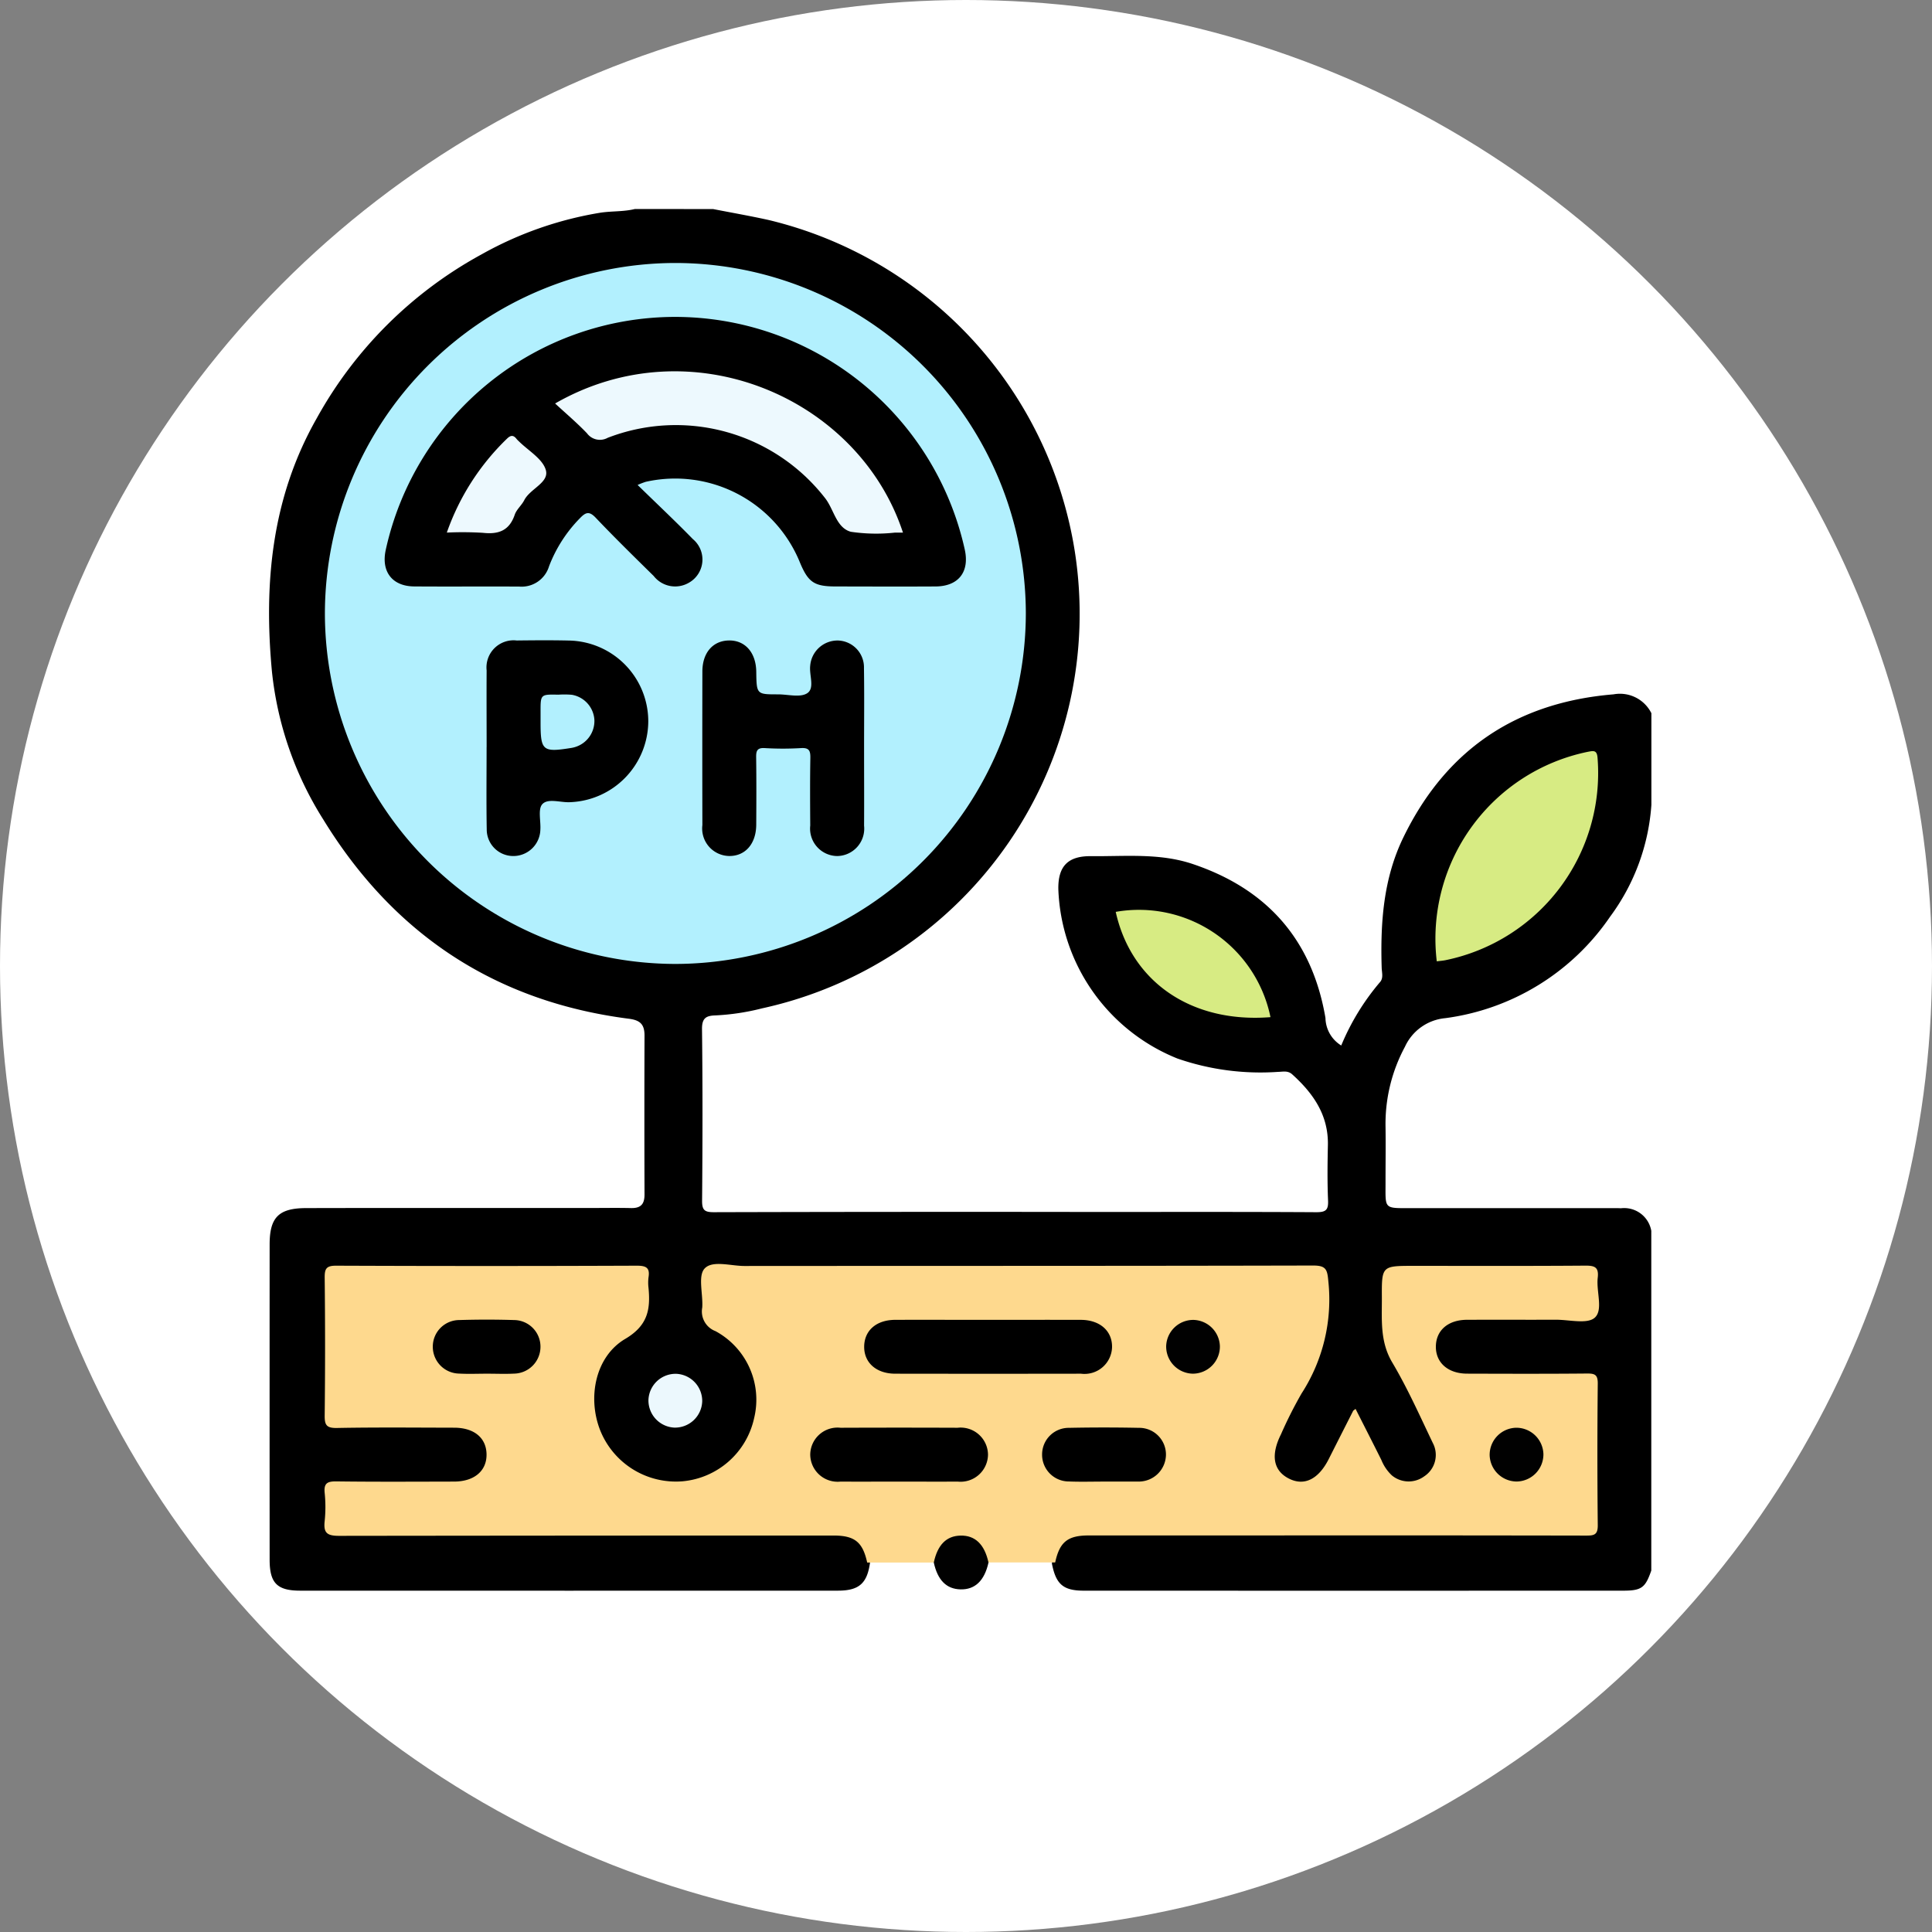<svg xmlns="http://www.w3.org/2000/svg" width="167" height="167" viewBox="0 0 167 167">
  <rect x="0" y="0" width="167" height="167" fill="#808080" stroke="none"/>
  <g id="Grupo_894793" data-name="Grupo 894793" transform="translate(-717 -3100.332)">
    <circle id="Elipse_6350" data-name="Elipse 6350" cx="83.5" cy="83.5" r="83.5" transform="translate(717 3100.332)" fill="#fff"/>
    <g id="Grupo_894661" data-name="Grupo 894661" transform="translate(451.096 5696.681)">
      <path id="Trazado_625214" data-name="Trazado 625214" d="M327.544-2578.278c1.606.315,3.22.595,4.817.95a35.07,35.07,0,0,1,26.435,28.563,34.909,34.909,0,0,1-27.02,39.577,20.1,20.1,0,0,1-4.02.609c-.836.023-1.183.244-1.171,1.2.059,4.932.049,9.865.007,14.8-.007.82.2,1.013,1.014,1.011q16.487-.045,32.976-.02c6.37,0,12.74-.017,19.11.021.824,0,1.044-.2,1.008-1.018-.07-1.59-.048-3.185-.015-4.776.054-2.6-1.264-4.478-3.086-6.124-.381-.344-.808-.219-1.214-.213a21.936,21.936,0,0,1-8.7-1.151,16.413,16.413,0,0,1-10.3-14.656c-.027-1.965.83-2.858,2.816-2.838,2.941.03,5.915-.287,8.781.672,6.462,2.165,10.348,6.576,11.494,13.319a2.855,2.855,0,0,0,1.363,2.375,20.557,20.557,0,0,1,3.351-5.478c.313-.353.158-.826.145-1.239-.119-3.875.14-7.693,1.865-11.251,3.684-7.6,9.768-11.693,18.179-12.386a3.04,3.04,0,0,1,3.269,1.63v7.923a18.344,18.344,0,0,1-3.572,9.671,20.5,20.5,0,0,1-14.252,8.768,4.257,4.257,0,0,0-3.478,2.472,14.066,14.066,0,0,0-1.678,6.932c.022,1.552,0,3.1,0,4.657.01,2.49-.232,2.36,2.3,2.36h16.883c.388,0,.777-.009,1.164.01a2.378,2.378,0,0,1,2.625,1.951v29.363c-.519,1.493-.839,1.741-2.447,1.741q-23.3.008-46.6,0c-1.782,0-2.411-.551-2.758-2.318a2.713,2.713,0,0,1,2.818-2.785c.543-.039,1.087-.02,1.631-.02h39.848c.349,0,.7,0,1.049,0,1.326-.024,1.435-.119,1.439-1.494.012-3.417,0-6.835,0-10.253,0-.078-.007-.156,0-.233.078-.945-.35-1.313-1.3-1.3-2.951.027-5.9.013-8.855.008a7.109,7.109,0,0,1-1.624-.106,2.634,2.634,0,0,1-2.136-2.567,2.643,2.643,0,0,1,2.114-2.584,6.448,6.448,0,0,1,1.507-.108c2.952,0,5.9.008,8.855-.006,1.291-.006,1.4-.13,1.437-1.385.073-2.564.073-2.564-2.475-2.564q-6.932,0-13.865,0c-1.528,0-1.486.066-1.613,1.556a13.484,13.484,0,0,0,1.94,8.449,38.6,38.6,0,0,1,2.44,4.9,2.566,2.566,0,0,1-.89,3.2,2.612,2.612,0,0,1-3.237-.187,3.67,3.67,0,0,1-.8-1.138c-.5-.967-.964-1.95-1.47-2.913-.17-.323-.215-.855-.682-.838-.374.015-.448.489-.6.789-.519,1-.995,2.021-1.522,3.017-.833,1.573-2.272,2.139-3.659,1.46a2.653,2.653,0,0,1-1.066-3.787c1.043-2.17,2.1-4.335,3.236-6.458a7.5,7.5,0,0,0,.969-4.126c-.064-.967-.007-1.941-.02-2.912a.884.884,0,0,0-.994-1c-.349,0-.7-.01-1.048-.01h-49.4c-.194,0-.388,0-.582,0-1.188.033-1.291.139-1.321,1.371-.009.388.037.782-.01,1.165a2.577,2.577,0,0,0,1.439,2.747,7.138,7.138,0,0,1,2.852,8.186,7.276,7.276,0,0,1-7,5.161,7.279,7.279,0,0,1-6.922-5.113,7.353,7.353,0,0,1,2.777-8.242c.528-.365,1.29-.553,1.4-1.3a11.564,11.564,0,0,0-.01-3.478c-.05-.315-.32-.413-.6-.456a6.976,6.976,0,0,0-1.047-.04q-11.826,0-23.652,0c-1.845,0-1.849.006-1.85,1.9,0,3.3-.009,6.6,0,9.9,0,1.346.119,1.459,1.47,1.466,2.835.014,5.67,0,8.505,0a11.538,11.538,0,0,1,1.4.042,2.674,2.674,0,0,1,2.543,2.688,2.674,2.674,0,0,1-2.627,2.607c-.581.056-1.164.029-1.747.03-2.758,0-5.515.015-8.272-.008-.864-.007-1.282.274-1.279,1.2.009,3.185-.127,2.753,2.636,2.756q19.865.018,39.731.006c.5,0,1.01-.014,1.515.014a2.728,2.728,0,0,1,2.912,2.575c-.235,1.885-.929,2.534-2.791,2.535q-23.237.008-46.474,0c-2,0-2.646-.655-2.647-2.67q-.008-13.628,0-27.255c0-2.339.776-3.138,3.158-3.144,8.153-.019,16.307-.006,24.46-.008,1.2,0,2.408-.022,3.61.006.841.02,1.179-.323,1.176-1.171q-.023-6.872,0-13.744c0-.978-.388-1.326-1.355-1.45-11.58-1.486-20.364-7.343-26.425-17.243a29.669,29.669,0,0,1-4.426-12.777c-.713-7.633-.026-15.02,3.866-21.87a35.9,35.9,0,0,1,14.248-14.178,31.229,31.229,0,0,1,10.277-3.605c.99-.151,2-.077,2.982-.319Z"/>
      <path id="Trazado_625215" data-name="Trazado 625215" d="M357.192-2259.686h-5.757c-.386-1.767-1.077-2.332-2.9-2.333q-21.38,0-42.76.027c-1.054,0-1.342-.277-1.234-1.274a11.819,11.819,0,0,0,0-2.443c-.087-.863.264-1,1.041-.99,3.378.043,6.758.023,10.136.016,1.76,0,2.849-.933,2.815-2.382-.032-1.409-1.084-2.272-2.8-2.275-3.379-.006-6.758-.041-10.136.024-.915.017-1.064-.271-1.054-1.1q.066-5.941,0-11.884c-.008-.778.135-1.047.99-1.044q12.991.053,25.982,0c.794,0,1.156.159,1.02,1a3.717,3.717,0,0,0,0,.93c.174,1.855-.058,3.245-2.017,4.4-2.583,1.526-3.278,5.066-2.161,7.9a7.048,7.048,0,0,0,7.114,4.407,6.977,6.977,0,0,0,6.193-5.467,6.737,6.737,0,0,0-3.341-7.513,1.816,1.816,0,0,1-1.145-2.041c.079-1.155-.388-2.723.2-3.366.674-.739,2.261-.224,3.449-.225,16.389-.013,32.779,0,49.168-.039,1.112,0,1.213.36,1.3,1.339a14.95,14.95,0,0,1-2.313,9.721,36.982,36.982,0,0,0-1.778,3.526c-.9,1.8-.667,3.128.659,3.817s2.575.1,3.476-1.689q1.046-2.073,2.1-4.146c.016-.031.056-.049.21-.177.754,1.49,1.5,2.949,2.231,4.413a3.75,3.75,0,0,0,.907,1.335,2.272,2.272,0,0,0,2.8.082,2.212,2.212,0,0,0,.737-2.89c-1.12-2.34-2.18-4.724-3.5-6.948-1.083-1.821-.889-3.713-.9-5.629-.017-2.726,0-2.726,2.759-2.726,4.932,0,9.865.019,14.8-.019.817-.006,1.21.112,1.1,1.047-.14,1.18.489,2.774-.251,3.447-.645.587-2.21.177-3.368.182-2.563.01-5.126-.005-7.69.006-1.616.007-2.653.9-2.682,2.278-.03,1.416,1.038,2.373,2.7,2.377,3.456.01,6.913.021,10.369-.011.676-.006.933.108.925.871q-.064,6.116,0,12.233c.011.848-.327.906-1.008.905q-14.331-.026-28.662-.012-7.165,0-14.331,0c-1.825,0-2.518.567-2.9,2.333h-5.757c-.335-.189-.4-.556-.554-.859a1.943,1.943,0,0,0-1.869-1.14,1.939,1.939,0,0,0-1.754,1.141C357.592-2260.241,357.527-2259.875,357.192-2259.686Z" transform="translate(-10.573 -201.6)" fill="#fed98e"/>
      <path id="Trazado_625216" data-name="Trazado 625216" d="M334.924-2563.312a30.341,30.341,0,0,1,30.314,30.274,30.351,30.351,0,0,1-30.277,30.316A30.347,30.347,0,0,1,304.65-2533,30.343,30.343,0,0,1,334.924-2563.312Z" transform="translate(-10.662 -10.305)" fill="#b2f0fe"/>
      <path id="Trazado_625217" data-name="Trazado 625217" d="M612.961-2409.662A16.492,16.492,0,0,1,626-2427.771c.5-.093.821-.189.862.57a16.514,16.514,0,0,1-13.108,17.43C613.5-2409.715,613.227-2409.7,612.961-2409.662Z" transform="translate(-222.864 -103.589)" fill="#d7eb83"/>
      <path id="Trazado_625218" data-name="Trazado 625218" d="M537.513-2374.491c-6.811.541-12.03-3.024-13.377-9.1A11.608,11.608,0,0,1,537.513-2374.491Z" transform="translate(-161.79 -133.937)" fill="#d7eb83"/>
      <path id="Trazado_625219" data-name="Trazado 625219" d="M399.1-2252.644a2.351,2.351,0,0,1-2.431,2.276,2.351,2.351,0,0,1-2.217-2.373,2.346,2.346,0,0,1,2.43-2.275A2.35,2.35,0,0,1,399.1-2252.644Z" transform="translate(-72.497 -222.581)" fill="#ecf8fd"/>
      <path id="Trazado_625220" data-name="Trazado 625220" d="M473.64-2207.79c.328-1.53,1.088-2.3,2.306-2.328,1.263-.032,2.081.754,2.424,2.328-.347,1.57-1.165,2.353-2.423,2.321C474.733-2205.5,473.973-2206.265,473.64-2207.79Z" transform="translate(-127.021 -253.496)" fill="#010101"/>
      <path id="Trazado_625221" data-name="Trazado 625221" d="M465.026-2270c2.676,0,5.351-.008,8.027,0,1.653.007,2.725.969,2.691,2.38a2.38,2.38,0,0,1-2.682,2.274q-8.027.013-16.053,0c-1.656,0-2.723-.967-2.69-2.382.032-1.372,1.068-2.266,2.681-2.273C459.675-2270.01,462.35-2270,465.026-2270Z" transform="translate(-113.716 -212.262)"/>
      <path id="Trazado_625222" data-name="Trazado 625222" d="M446.983-2235.418c-1.667,0-3.333.012-5,0a2.369,2.369,0,0,1-2.629-2.324,2.359,2.359,0,0,1,2.621-2.329q5.058-.02,10.115,0a2.365,2.365,0,0,1,2.63,2.322,2.371,2.371,0,0,1-2.623,2.331C450.393-2235.406,448.688-2235.418,446.983-2235.418Z" transform="translate(-103.414 -232.864)"/>
      <path id="Trazado_625223" data-name="Trazado 625223" d="M509.061-2235.444c-1.007,0-2.015.031-3.02-.009a2.314,2.314,0,0,1-2.338-2.373,2.3,2.3,0,0,1,2.326-2.263q3.019-.062,6.041,0a2.306,2.306,0,0,1,2.338,2.369,2.349,2.349,0,0,1-2.327,2.275c-.077,0-.155,0-.232,0Z" transform="translate(-147.721 -232.839)"/>
      <path id="Trazado_625224" data-name="Trazado 625224" d="M339.3-2265.385c-.813,0-1.628.036-2.438-.009a2.317,2.317,0,0,1-2.264-2.327,2.294,2.294,0,0,1,2.282-2.3q2.379-.073,4.761,0a2.3,2.3,0,0,1,2.264,2.321,2.321,2.321,0,0,1-2.283,2.309C340.85-2265.351,340.074-2265.385,339.3-2265.385Z" transform="translate(-31.283 -212.224)"/>
      <path id="Trazado_625225" data-name="Trazado 625225" d="M540.462-2269.976a2.346,2.346,0,0,1,2.306,2.284,2.345,2.345,0,0,1-2.343,2.364,2.346,2.346,0,0,1-2.3-2.4A2.342,2.342,0,0,1,540.462-2269.976Z" transform="translate(-171.418 -212.282)" fill="#010101"/>
      <path id="Trazado_625226" data-name="Trazado 625226" d="M632.56-2237.777a2.347,2.347,0,0,1-2.327,2.379,2.347,2.347,0,0,1-2.32-2.27,2.341,2.341,0,0,1,2.326-2.378A2.346,2.346,0,0,1,632.56-2237.777Z" transform="translate(-233.245 -232.89)" fill="#010101"/>
      <path id="Trazado_625227" data-name="Trazado 625227" d="M343.109-2533.82c1.683,1.643,3.263,3.127,4.775,4.677a2.3,2.3,0,0,1-.34,3.772,2.353,2.353,0,0,1-3.045-.582c-1.687-1.66-3.38-3.317-5.01-5.033-.548-.577-.852-.491-1.346.02a12.067,12.067,0,0,0-2.688,4.172,2.477,2.477,0,0,1-2.574,1.757c-3.027-.017-6.055.01-9.082-.012-1.906-.014-2.873-1.287-2.459-3.166a25.628,25.628,0,0,1,24.945-20.132,25.663,25.663,0,0,1,25.1,20.094c.434,1.943-.534,3.194-2.522,3.206-2.872.017-5.744.005-8.616,0-1.858,0-2.379-.346-3.09-2.031a11.639,11.639,0,0,0-13.342-7.015A6.737,6.737,0,0,0,343.109-2533.82Z" transform="translate(-22.091 -20.609)"/>
      <path id="Trazado_625228" data-name="Trazado 625228" d="M423.375-2449.17c0,2.212.013,4.424,0,6.636a2.37,2.37,0,0,1-2.335,2.624,2.372,2.372,0,0,1-2.318-2.64c-.014-1.94-.025-3.881.009-5.821.011-.61-.083-.914-.8-.87a26.55,26.55,0,0,1-3.142,0c-.667-.039-.751.248-.743.806.026,1.94.019,3.881.007,5.821-.01,1.659-.962,2.732-2.373,2.7a2.377,2.377,0,0,1-2.282-2.676q-.014-6.636,0-13.272c0-1.612.9-2.651,2.275-2.681,1.412-.032,2.36,1.04,2.382,2.7.027,1.959.027,1.961,1.891,1.958.853,0,1.9.294,2.509-.095.678-.435.165-1.563.263-2.383a2.37,2.37,0,0,1,2.431-2.176,2.318,2.318,0,0,1,2.216,2.385C423.4-2453.827,423.374-2451.5,423.375-2449.17Z" transform="translate(-82.781 -82.444)"/>
      <path id="Trazado_625229" data-name="Trazado 625229" d="M349.526-2449.357c0-2.212-.014-4.424,0-6.635a2.343,2.343,0,0,1,2.6-2.588c1.513-.017,3.027-.03,4.54.006a6.987,6.987,0,0,1,6.832,6.973,7.025,7.025,0,0,1-6.819,7c-.8.027-1.854-.354-2.336.167-.4.429-.121,1.464-.174,2.228a2.335,2.335,0,0,1-2.346,2.257,2.293,2.293,0,0,1-2.288-2.308c-.042-2.366-.012-4.734-.012-7.1Z" transform="translate(-41.558 -82.406)"/>
      <path id="Trazado_625230" data-name="Trazado 625230" d="M398.611-2519.309h-.684a14.882,14.882,0,0,1-3.822-.071c-1.259-.346-1.459-1.926-2.218-2.9a16.339,16.339,0,0,0-18.8-5.222,1.388,1.388,0,0,1-1.788-.39c-.852-.893-1.8-1.693-2.756-2.577C380.306-2537.225,394.783-2530.965,398.611-2519.309Z" transform="translate(-54.656 -31.003)" fill="#edf9fe"/>
      <path id="Trazado_625231" data-name="Trazado 625231" d="M338.491-2506.957a20.826,20.826,0,0,1,5.2-8.116c.337-.332.572-.313.839.035a1.831,1.831,0,0,0,.163.166c.823.825,2.072,1.526,2.355,2.506.314,1.09-1.356,1.608-1.863,2.607-.226.445-.668.8-.824,1.259-.467,1.379-1.406,1.715-2.755,1.563A29.038,29.038,0,0,0,338.491-2506.957Z" transform="translate(-33.964 -43.356)" fill="#edf9fe"/>
      <path id="Trazado_625232" data-name="Trazado 625232" d="M366.047-2443.542a7.674,7.674,0,0,1,1.159.009,2.344,2.344,0,0,1,1.951,2.149,2.353,2.353,0,0,1-1.675,2.372,2.447,2.447,0,0,1-.338.077c-2.457.391-2.638.239-2.638-2.222v-.929C364.505-2443.573,364.505-2443.573,366.047-2443.542Z" transform="translate(-51.876 -92.76)" fill="#b2f0fe"/>
    </g>
  </g>
</svg>

